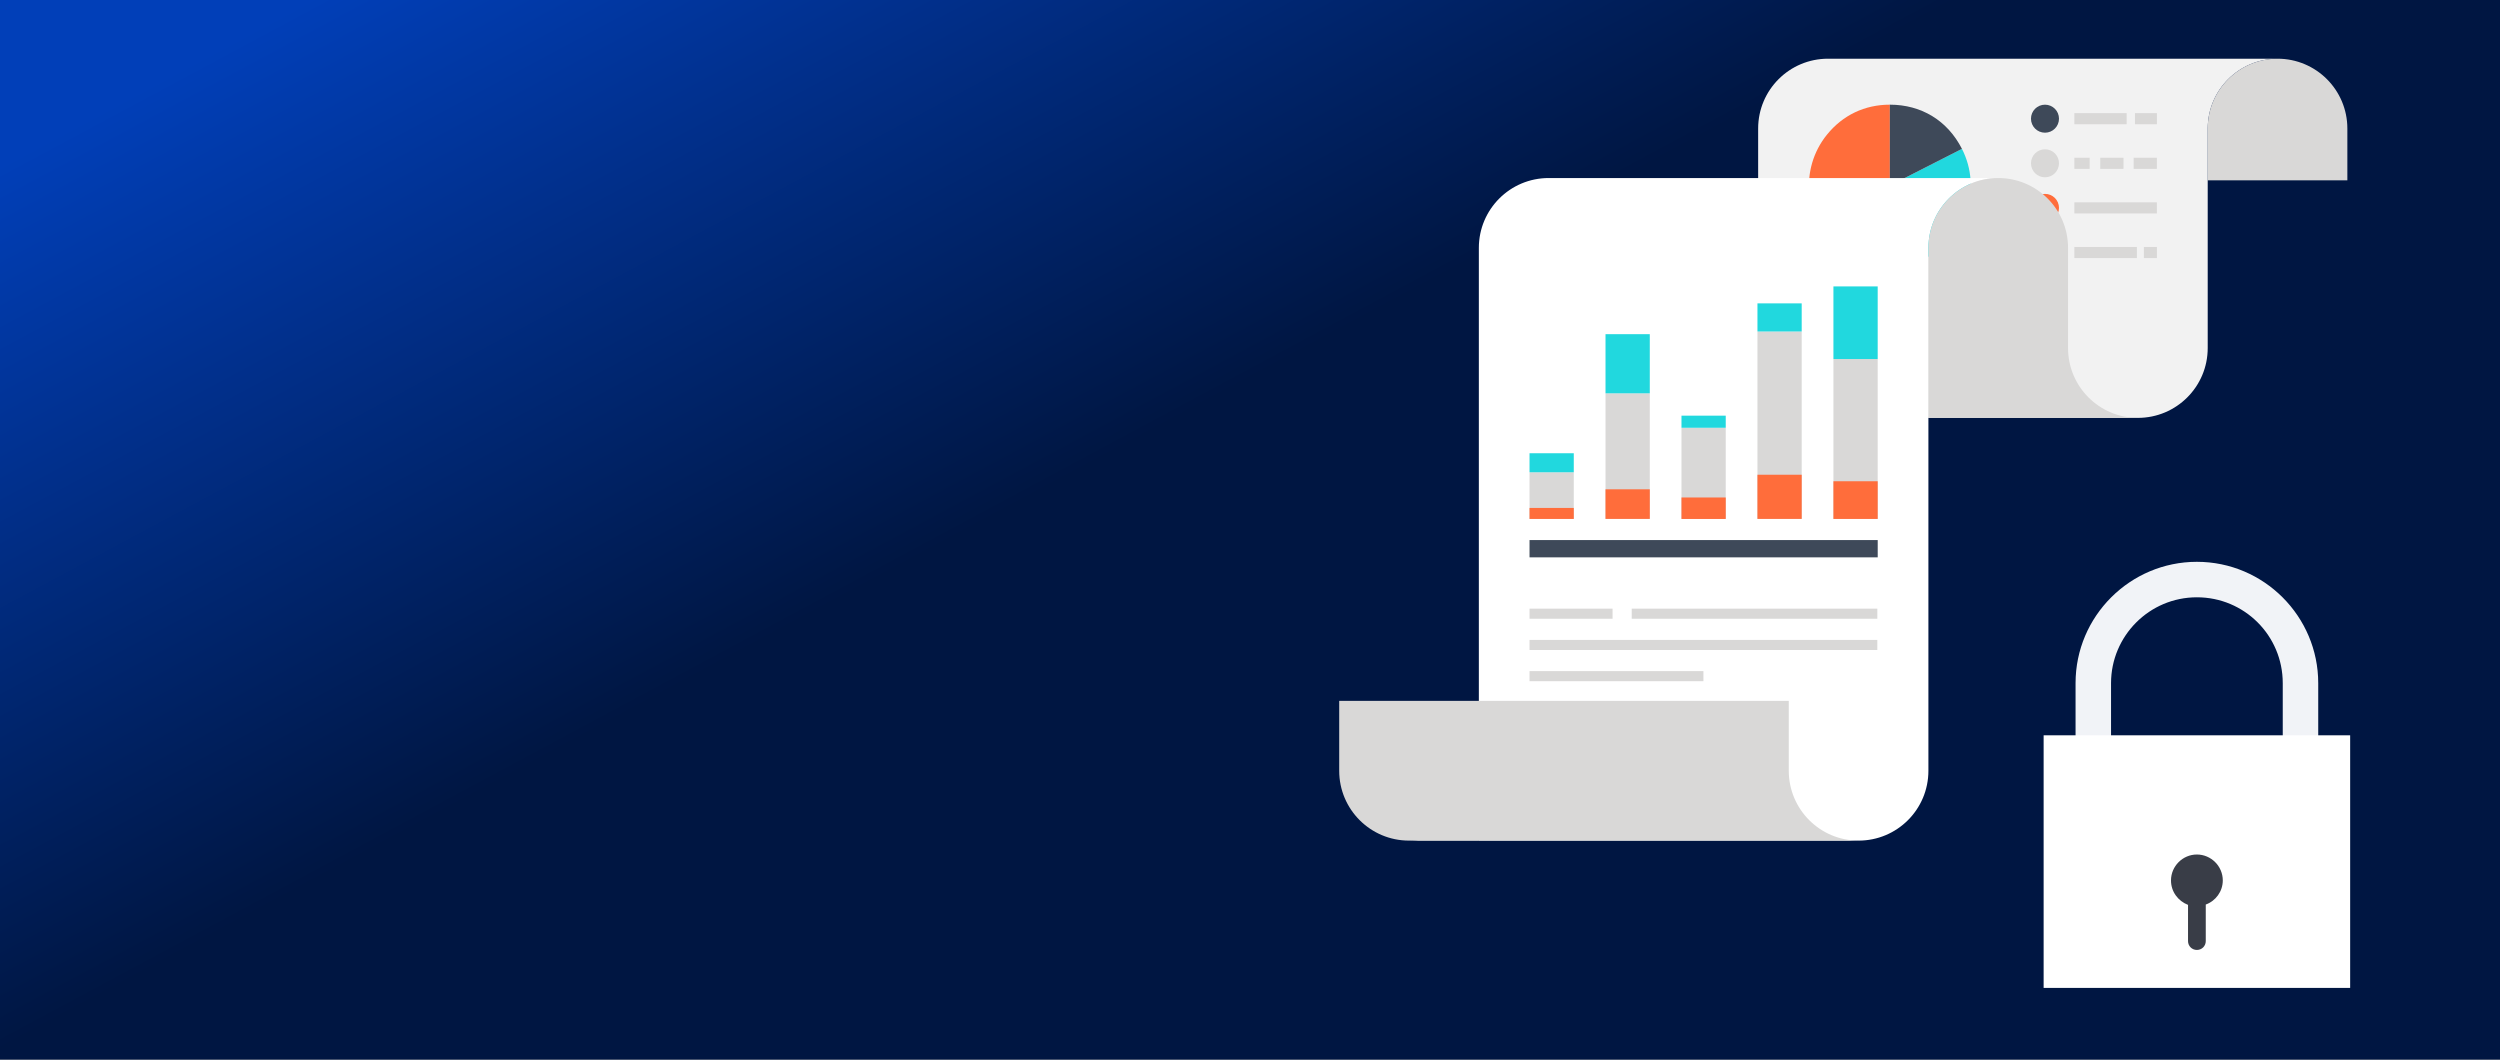 <?xml version="1.0" encoding="UTF-8"?>
<svg width="1024px" height="434px" viewBox="0 0 1024 434" version="1.1" xmlns="http://www.w3.org/2000/svg" xmlns:xlink="http://www.w3.org/1999/xlink">
    <rect x="0" y="0" width="1024" height="434" fill="#808080" stroke="none"/>
    <!-- Generator: sketchtool 47.1 (45422) - http://www.bohemiancoding.com/sketch -->
    <title>58A12943-CB45-4329-9CDD-5E604713D4D1</title>
    <desc>Created with sketchtool.</desc>
    <defs>
        <linearGradient x1="12.577%" y1="0%" x2="53.169%" y2="31.724%" id="linearGradient-1">
            <stop stop-color="#013FB8" offset="0%"></stop>
            <stop stop-color="#001642" offset="100%"></stop>
        </linearGradient>
        <polygon id="path-2" points="0 0 1024 0 1024 434 0 434"></polygon>
    </defs>
    <g id="Page-1" stroke="none" stroke-width="1" fill="none" fill-rule="evenodd">
        <g id="Click-to-call" transform="translate(0, -2618)">
            <g id="Group-11" transform="translate(0, 2618)">
                <g id="ONZFBC1">
                    <mask id="mask-3" fill="white">
                        <use xlink:href="#path-2"></use>
                    </mask>
                    <use id="Mask" fill="url(#linearGradient-1)" xlink:href="#path-2"></use>
                    <g id="lock-2" style="mix-blend-mode: soft-light;" mask="url(#mask-3)" fill-rule="nonzero">
                        <g transform="translate(837, 230)">
                            <path d="M27.681,72.924 L27.681,49.818 C27.681,30.491 43.375,14.652 62.847,14.652 C82.32,14.652 98.014,30.346 98.014,49.818 L98.014,72.924 L112.546,72.924 L112.546,49.818 C112.546,22.499 90.312,0.12 62.847,0.12 C35.528,0.12 13.149,22.353 13.149,49.818 L13.149,72.924 L27.681,72.924 L27.681,72.924 Z" id="Shape" fill="#F1F3F7"></path>
                            <rect id="Rectangle-path" fill="#FFFFFF" x="0.07" y="71.18" width="125.554" height="103.466"></rect>
                            <path d="M73.455,130.615 C73.455,124.802 68.66,120.007 62.847,120.007 C57.035,120.007 52.239,124.802 52.239,130.615 C52.239,135.265 55.146,139.043 59.215,140.642 L59.215,155.464 C59.215,157.498 60.813,159.097 62.848,159.097 C64.882,159.097 66.481,157.498 66.481,155.464 L66.481,140.496 C70.549,139.043 73.455,135.12 73.455,130.615 Z" id="Shape" fill="#393D47"></path>
                        </g>
                    </g>
                    <g id="analytics" style="mix-blend-mode: soft-light;" mask="url(#mask-3)">
                        <g transform="translate(548, 24)">
                            <path d="M384.878,0.045 C369.088,0.045 356.279,12.844 356.279,28.645 L356.279,49.87 L413.479,49.87 L413.479,28.645 C413.479,12.843 400.669,0.045 384.878,0.045 Z" id="Shape" fill="#D9D8D7" fill-rule="nonzero"></path>
                            <path d="M200.741,0.045 C184.945,0.045 172.137,12.844 172.137,28.645 L172.137,147.163 L327.674,147.163 C343.471,147.163 356.279,134.362 356.279,118.566 L356.279,28.645 C356.279,12.844 369.089,0.045 384.878,0.045 L200.741,0.045 Z" id="Shape" fill="#F2F2F2" fill-rule="nonzero"></path>
                            <path d="M226.079,52.01 L205.229,77.764 C191.002,66.244 188.812,45.377 200.327,31.156 C206.799,23.162 215.799,18.872 226.079,18.872 L226.079,52.01 L226.079,52.01 Z" id="Shape" fill="#FF6D3B" fill-rule="nonzero"></path>
                            <path d="M226.079,52.01 L223.188,85.024 C216.354,84.424 210.559,82.086 205.227,77.764 L226.079,52.01 Z" id="Shape" fill="#D9D8D7" fill-rule="nonzero"></path>
                            <path d="M226.079,52.01 L255.611,36.967 C263.918,53.272 257.436,73.232 241.125,81.536 C235.351,84.476 229.65,85.585 223.19,85.021 L226.079,52.01 Z" id="Shape" fill="#21D8DE" fill-rule="nonzero"></path>
                            <path d="M226.079,52.01 L226.079,18.874 C239.039,18.874 249.725,25.421 255.611,36.969 L226.079,52.01 Z" id="Shape" fill="#3E4959" fill-rule="nonzero"></path>
                            <g id="Group" stroke-width="1" fill="none" fill-rule="evenodd" transform="translate(301.091, 22.139)">
                                <rect id="Rectangle-path" fill="#D9D8D7" fill-rule="nonzero" x="0.572" y="0.193" width="21.408" height="4.558"></rect>
                                <rect id="Rectangle-path" fill="#D9D8D7" fill-rule="nonzero" x="25.396" y="0.193" width="8.99" height="4.558"></rect>
                                <rect id="Rectangle-path" fill="#D9D8D7" fill-rule="nonzero" x="0.572" y="36.732" width="33.793" height="4.562"></rect>
                                <rect id="Rectangle-path" fill="#D9D8D7" fill-rule="nonzero" x="29.046" y="55.016" width="5.338" height="4.556"></rect>
                                <rect id="Rectangle-path" fill="#D9D8D7" fill-rule="nonzero" x="0.572" y="55.016" width="25.603" height="4.556"></rect>
                                <rect id="Rectangle-path" fill="#D9D8D7" fill-rule="nonzero" x="0.572" y="18.467" width="6.253" height="4.558"></rect>
                                <rect id="Rectangle-path" fill="#D9D8D7" fill-rule="nonzero" x="11.171" y="18.467" width="9.521" height="4.558"></rect>
                                <rect id="Rectangle-path" fill="#D9D8D7" fill-rule="nonzero" x="24.85" y="18.467" width="9.515" height="4.558"></rect>
                            </g>
                            <path d="M295.364,24.614 C295.364,27.783 292.8,30.353 289.631,30.353 C286.454,30.353 283.89,27.783 283.89,24.614 C283.89,21.445 286.454,18.878 289.631,18.878 C292.8,18.876 295.364,21.446 295.364,24.614 Z" id="Shape" fill="#3E4959" fill-rule="nonzero"></path>
                            <path d="M295.364,42.887 C295.364,46.053 292.8,48.623 289.631,48.623 C286.454,48.623 283.89,46.054 283.89,42.887 C283.89,39.717 286.454,37.148 289.631,37.148 C292.8,37.146 295.364,39.719 295.364,42.887 Z" id="Shape" fill="#D9D8D7" fill-rule="nonzero"></path>
                            <path d="M295.364,61.155 C295.364,64.321 292.8,66.891 289.631,66.891 C286.454,66.891 283.89,64.322 283.89,61.155 C283.89,57.985 286.454,55.416 289.631,55.416 C292.8,55.413 295.364,57.985 295.364,61.155 Z" id="Shape" fill="#FF6D3B" fill-rule="nonzero"></path>
                            <path d="M295.364,79.424 C295.364,82.593 292.8,85.162 289.631,85.162 C286.454,85.162 283.89,82.593 283.89,79.424 C283.89,76.258 286.454,73.688 289.631,73.688 C292.8,73.685 295.364,76.258 295.364,79.424 Z" id="Shape" fill="#21D8DE" fill-rule="nonzero"></path>
                            <path d="M270.48,48.923 C254.684,48.923 241.876,61.727 241.876,77.522 L241.876,291.716 C241.876,307.515 229.072,320.315 213.276,320.315 L57.736,320.315 L57.736,77.522 C57.736,61.726 70.541,48.923 86.336,48.923 L270.48,48.923 Z" id="Shape" fill="#FFFFFF" fill-rule="nonzero"></path>
                            <g id="Group" stroke-width="1" fill="none" fill-rule="evenodd" transform="translate(78.487, 111.695)">
                                <rect id="Rectangle-path" fill="#D9D8D7" fill-rule="nonzero" x="0.007" y="57.748" width="18.125" height="19.128"></rect>
                                <rect id="Rectangle-path" fill="#D9D8D7" fill-rule="nonzero" x="31.133" y="25.405" width="18.131" height="51.45"></rect>
                                <rect id="Rectangle-path" fill="#D9D8D7" fill-rule="nonzero" x="62.249" y="39.519" width="18.125" height="37.33"></rect>
                                <rect id="Rectangle-path" fill="#D9D8D7" fill-rule="nonzero" x="93.367" y="0.091" width="18.12" height="76.758"></rect>
                                <rect id="Rectangle-path" fill="#D9D8D7" fill-rule="nonzero" x="124.484" y="11.345" width="18.131" height="65.504"></rect>
                            </g>
                            <g id="Group" stroke-width="1" fill="none" fill-rule="evenodd" transform="translate(77.487, 169.364)">
                                <rect id="Rectangle-path" fill="#FF6D3B" fill-rule="nonzero" x="1.007" y="14.685" width="18.125" height="4.506"></rect>
                                <rect id="Rectangle-path" fill="#FF6D3B" fill-rule="nonzero" x="32.133" y="7.056" width="18.131" height="12.12"></rect>
                                <rect id="Rectangle-path" fill="#FF6D3B" fill-rule="nonzero" x="63.249" y="10.406" width="18.125" height="8.793"></rect>
                                <rect id="Rectangle-path" fill="#FF6D3B" fill-rule="nonzero" x="94.367" y="1.088" width="18.12" height="18.088"></rect>
                                <rect id="Rectangle-path" fill="#FF6D3B" fill-rule="nonzero" x="125.484" y="3.758" width="18.131" height="15.433"></rect>
                            </g>
                            <g id="Group" stroke-width="1" fill="none" fill-rule="evenodd" transform="translate(77.487, 92.984)">
                                <rect id="Rectangle-path" fill="#21D8DE" fill-rule="nonzero" x="1.007" y="68.666" width="18.125" height="7.795"></rect>
                                <rect id="Rectangle-path" fill="#21D8DE" fill-rule="nonzero" x="32.133" y="19.892" width="18.131" height="24.227"></rect>
                                <rect id="Rectangle-path" fill="#21D8DE" fill-rule="nonzero" x="63.249" y="53.271" width="18.125" height="4.959"></rect>
                                <rect id="Rectangle-path" fill="#21D8DE" fill-rule="nonzero" x="94.367" y="7.277" width="18.12" height="11.518"></rect>
                                <rect id="Rectangle-path" fill="#21D8DE" fill-rule="nonzero" x="125.484" y="0.329" width="18.131" height="29.742"></rect>
                            </g>
                            <rect id="Rectangle-path" fill="#3E4959" fill-rule="nonzero" x="78.494" y="197.209" width="142.616" height="7.082"></rect>
                            <g id="Group" stroke-width="1" fill="none" fill-rule="evenodd" transform="translate(0, 48.706)">
                                <rect id="Rectangle-path" fill="#D9D8D7" fill-rule="nonzero" x="120.354" y="176.596" width="100.6" height="4.137"></rect>
                                <rect id="Rectangle-path" fill="#D9D8D7" fill-rule="nonzero" x="78.494" y="176.596" width="34.011" height="4.137"></rect>
                                <rect id="Rectangle-path" fill="#D9D8D7" fill-rule="nonzero" x="78.494" y="189.403" width="142.453" height="4.131"></rect>
                                <rect id="Rectangle-path" fill="#D9D8D7" fill-rule="nonzero" x="78.494" y="202.181" width="71.227" height="4.131"></rect>
                                <path d="M299.074,69.86 L299.074,28.816 C299.074,13.02 286.27,0.217 270.475,0.217 C254.684,0.217 241.876,13.021 241.876,28.816 L241.876,98.459 L327.674,98.459 C311.884,98.457 299.074,85.656 299.074,69.86 Z" id="Shape" fill="#D9D8D7" fill-rule="nonzero"></path>
                                <path d="M57.736,243.01 L57.736,271.609 L29.136,271.609 C44.932,271.609 57.736,258.809 57.736,243.01 Z" id="Shape" fill="#D9D8D7" fill-rule="nonzero"></path>
                                <path d="M213.273,271.609 L29.136,271.609 C13.34,271.609 0.537,258.809 0.537,243.01 L0.537,214.381 L184.685,214.381 L184.685,243.01 C184.685,258.809 197.486,271.604 213.273,271.609 Z" id="Shape" fill="#D9D8D7" fill-rule="nonzero"></path>
                            </g>
                        </g>
                    </g>
                </g>
            </g>
        </g>
    </g>
</svg>